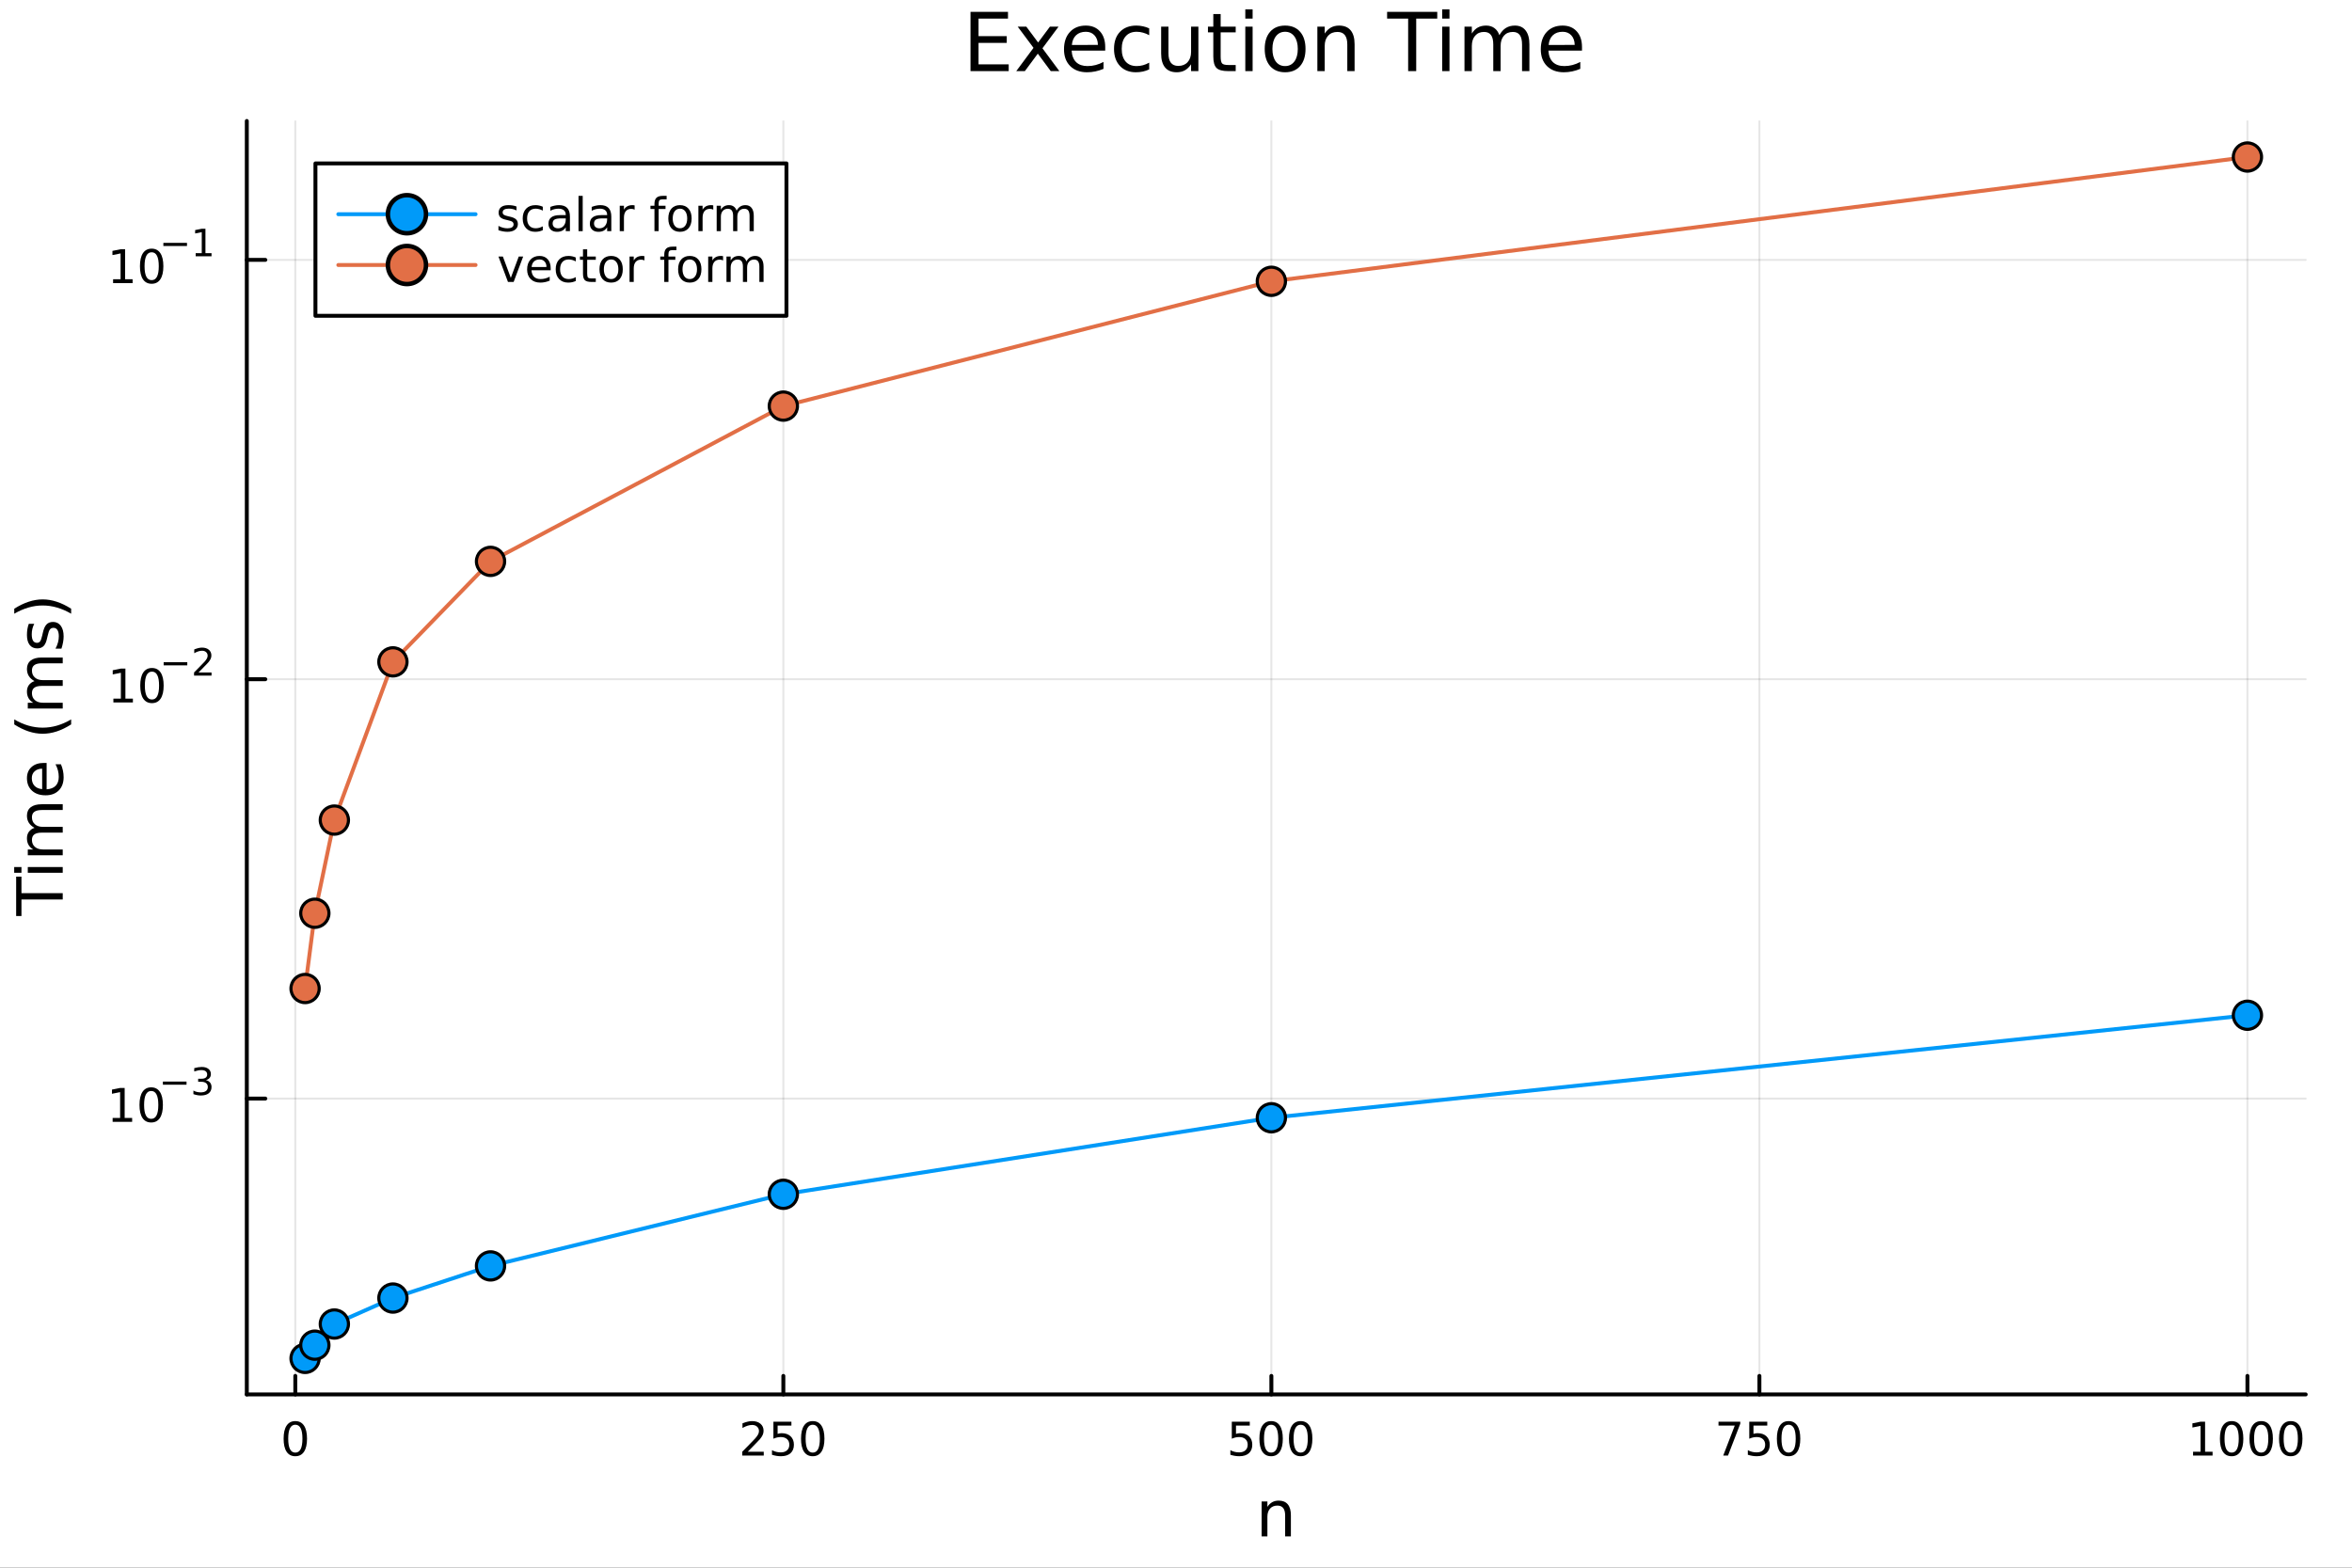 <?xml version="1.0" encoding="utf-8"?>
<svg xmlns="http://www.w3.org/2000/svg" xmlns:xlink="http://www.w3.org/1999/xlink" width="600" height="400" viewBox="0 0 2400 1600">
<rect x="0" y="0" width="2400" height="1600" fill="#333333" stroke="none"/>
<defs>
  <clipPath id="clip860">
    <rect x="0" y="0" width="2400" height="1600"/>
  </clipPath>
</defs>
<path clip-path="url(#clip860)" d="M0 1600 L2400 1600 L2400 0 L0 0  Z" fill="#ffffff" fill-rule="evenodd" fill-opacity="1"/>
<defs>
  <clipPath id="clip861">
    <rect x="480" y="0" width="1681" height="1600"/>
  </clipPath>
</defs>
<path clip-path="url(#clip860)" d="M251.842 1423.18 L2352.76 1423.18 L2352.76 123.472 L251.842 123.472  Z" fill="#ffffff" fill-rule="evenodd" fill-opacity="1"/>
<defs>
  <clipPath id="clip862">
    <rect x="251" y="123" width="2102" height="1301"/>
  </clipPath>
</defs>
<polyline clip-path="url(#clip862)" style="stroke:#000000; stroke-linecap:round; stroke-linejoin:round; stroke-width:2; stroke-opacity:0.1; fill:none" points="301.342,1423.18 301.342,123.472 "/>
<polyline clip-path="url(#clip862)" style="stroke:#000000; stroke-linecap:round; stroke-linejoin:round; stroke-width:2; stroke-opacity:0.1; fill:none" points="799.331,1423.18 799.331,123.472 "/>
<polyline clip-path="url(#clip862)" style="stroke:#000000; stroke-linecap:round; stroke-linejoin:round; stroke-width:2; stroke-opacity:0.1; fill:none" points="1297.32,1423.18 1297.32,123.472 "/>
<polyline clip-path="url(#clip862)" style="stroke:#000000; stroke-linecap:round; stroke-linejoin:round; stroke-width:2; stroke-opacity:0.1; fill:none" points="1795.31,1423.18 1795.31,123.472 "/>
<polyline clip-path="url(#clip862)" style="stroke:#000000; stroke-linecap:round; stroke-linejoin:round; stroke-width:2; stroke-opacity:0.1; fill:none" points="2293.3,1423.18 2293.3,123.472 "/>
<polyline clip-path="url(#clip860)" style="stroke:#000000; stroke-linecap:round; stroke-linejoin:round; stroke-width:4; stroke-opacity:1; fill:none" points="251.842,1423.18 2352.76,1423.18 "/>
<polyline clip-path="url(#clip860)" style="stroke:#000000; stroke-linecap:round; stroke-linejoin:round; stroke-width:4; stroke-opacity:1; fill:none" points="301.342,1423.18 301.342,1404.28 "/>
<polyline clip-path="url(#clip860)" style="stroke:#000000; stroke-linecap:round; stroke-linejoin:round; stroke-width:4; stroke-opacity:1; fill:none" points="799.331,1423.18 799.331,1404.28 "/>
<polyline clip-path="url(#clip860)" style="stroke:#000000; stroke-linecap:round; stroke-linejoin:round; stroke-width:4; stroke-opacity:1; fill:none" points="1297.32,1423.18 1297.32,1404.28 "/>
<polyline clip-path="url(#clip860)" style="stroke:#000000; stroke-linecap:round; stroke-linejoin:round; stroke-width:4; stroke-opacity:1; fill:none" points="1795.31,1423.18 1795.31,1404.28 "/>
<polyline clip-path="url(#clip860)" style="stroke:#000000; stroke-linecap:round; stroke-linejoin:round; stroke-width:4; stroke-opacity:1; fill:none" points="2293.3,1423.18 2293.3,1404.28 "/>
<path clip-path="url(#clip860)" d="M301.342 1454.1 Q297.731 1454.1 295.903 1457.66 Q294.097 1461.2 294.097 1468.33 Q294.097 1475.44 295.903 1479.01 Q297.731 1482.55 301.342 1482.55 Q304.977 1482.55 306.782 1479.01 Q308.611 1475.44 308.611 1468.33 Q308.611 1461.2 306.782 1457.66 Q304.977 1454.1 301.342 1454.1 M301.342 1450.39 Q307.153 1450.39 310.208 1455 Q313.287 1459.58 313.287 1468.33 Q313.287 1477.06 310.208 1481.67 Q307.153 1486.25 301.342 1486.25 Q295.532 1486.25 292.454 1481.67 Q289.398 1477.06 289.398 1468.33 Q289.398 1459.58 292.454 1455 Q295.532 1450.39 301.342 1450.39 Z" fill="#000000" fill-rule="nonzero" fill-opacity="1" /><path clip-path="url(#clip860)" d="M763.023 1481.64 L779.343 1481.64 L779.343 1485.58 L757.398 1485.58 L757.398 1481.64 Q760.06 1478.89 764.644 1474.26 Q769.25 1469.61 770.431 1468.27 Q772.676 1465.74 773.556 1464.01 Q774.458 1462.25 774.458 1460.56 Q774.458 1457.8 772.514 1456.07 Q770.593 1454.33 767.491 1454.33 Q765.292 1454.33 762.838 1455.09 Q760.407 1455.86 757.63 1457.41 L757.63 1452.69 Q760.454 1451.55 762.907 1450.97 Q765.361 1450.39 767.398 1450.39 Q772.768 1450.39 775.963 1453.08 Q779.157 1455.77 779.157 1460.26 Q779.157 1462.39 778.347 1464.31 Q777.56 1466.2 775.454 1468.8 Q774.875 1469.47 771.773 1472.69 Q768.671 1475.88 763.023 1481.64 Z" fill="#000000" fill-rule="nonzero" fill-opacity="1" /><path clip-path="url(#clip860)" d="M789.204 1451.02 L807.56 1451.02 L807.56 1454.96 L793.486 1454.96 L793.486 1463.43 Q794.504 1463.08 795.523 1462.92 Q796.541 1462.73 797.56 1462.73 Q803.347 1462.73 806.727 1465.9 Q810.106 1469.08 810.106 1474.49 Q810.106 1480.07 806.634 1483.17 Q803.162 1486.25 796.842 1486.25 Q794.667 1486.25 792.398 1485.88 Q790.153 1485.51 787.745 1484.77 L787.745 1480.07 Q789.829 1481.2 792.051 1481.76 Q794.273 1482.32 796.75 1482.32 Q800.754 1482.32 803.092 1480.21 Q805.43 1478.1 805.43 1474.49 Q805.43 1470.88 803.092 1468.77 Q800.754 1466.67 796.75 1466.67 Q794.875 1466.67 793 1467.08 Q791.148 1467.5 789.204 1468.38 L789.204 1451.02 Z" fill="#000000" fill-rule="nonzero" fill-opacity="1" /><path clip-path="url(#clip860)" d="M829.319 1454.1 Q825.708 1454.1 823.879 1457.66 Q822.074 1461.2 822.074 1468.33 Q822.074 1475.44 823.879 1479.01 Q825.708 1482.55 829.319 1482.55 Q832.953 1482.55 834.759 1479.01 Q836.588 1475.44 836.588 1468.33 Q836.588 1461.2 834.759 1457.66 Q832.953 1454.1 829.319 1454.1 M829.319 1450.39 Q835.129 1450.39 838.185 1455 Q841.263 1459.58 841.263 1468.33 Q841.263 1477.06 838.185 1481.67 Q835.129 1486.25 829.319 1486.25 Q823.509 1486.25 820.43 1481.67 Q817.375 1477.06 817.375 1468.33 Q817.375 1459.58 820.43 1455 Q823.509 1450.39 829.319 1450.39 Z" fill="#000000" fill-rule="nonzero" fill-opacity="1" /><path clip-path="url(#clip860)" d="M1256.94 1451.02 L1275.29 1451.02 L1275.29 1454.96 L1261.22 1454.96 L1261.22 1463.43 Q1262.24 1463.08 1263.26 1462.92 Q1264.28 1462.73 1265.29 1462.73 Q1271.08 1462.73 1274.46 1465.9 Q1277.84 1469.08 1277.84 1474.49 Q1277.84 1480.07 1274.37 1483.17 Q1270.9 1486.25 1264.58 1486.25 Q1262.4 1486.25 1260.13 1485.88 Q1257.89 1485.51 1255.48 1484.77 L1255.48 1480.07 Q1257.56 1481.2 1259.78 1481.76 Q1262.01 1482.32 1264.48 1482.32 Q1268.49 1482.32 1270.83 1480.21 Q1273.16 1478.1 1273.16 1474.49 Q1273.16 1470.88 1270.83 1468.77 Q1268.49 1466.67 1264.48 1466.67 Q1262.61 1466.67 1260.73 1467.08 Q1258.88 1467.5 1256.94 1468.38 L1256.94 1451.02 Z" fill="#000000" fill-rule="nonzero" fill-opacity="1" /><path clip-path="url(#clip860)" d="M1297.05 1454.1 Q1293.44 1454.1 1291.61 1457.66 Q1289.81 1461.2 1289.81 1468.33 Q1289.81 1475.44 1291.61 1479.01 Q1293.44 1482.55 1297.05 1482.55 Q1300.69 1482.55 1302.49 1479.01 Q1304.32 1475.44 1304.32 1468.33 Q1304.32 1461.2 1302.49 1457.66 Q1300.69 1454.1 1297.05 1454.1 M1297.05 1450.39 Q1302.86 1450.39 1305.92 1455 Q1309 1459.58 1309 1468.33 Q1309 1477.06 1305.92 1481.67 Q1302.86 1486.25 1297.05 1486.25 Q1291.24 1486.25 1288.16 1481.67 Q1285.11 1477.06 1285.11 1468.33 Q1285.11 1459.58 1288.16 1455 Q1291.24 1450.39 1297.05 1450.39 Z" fill="#000000" fill-rule="nonzero" fill-opacity="1" /><path clip-path="url(#clip860)" d="M1327.21 1454.1 Q1323.6 1454.1 1321.78 1457.66 Q1319.97 1461.2 1319.97 1468.33 Q1319.97 1475.44 1321.78 1479.01 Q1323.6 1482.55 1327.21 1482.55 Q1330.85 1482.55 1332.65 1479.01 Q1334.48 1475.44 1334.48 1468.33 Q1334.48 1461.2 1332.65 1457.66 Q1330.85 1454.1 1327.21 1454.1 M1327.21 1450.39 Q1333.03 1450.39 1336.08 1455 Q1339.16 1459.58 1339.16 1468.33 Q1339.16 1477.06 1336.08 1481.67 Q1333.03 1486.25 1327.21 1486.25 Q1321.4 1486.25 1318.33 1481.67 Q1315.27 1477.06 1315.27 1468.33 Q1315.27 1459.58 1318.33 1455 Q1321.4 1450.39 1327.21 1450.39 Z" fill="#000000" fill-rule="nonzero" fill-opacity="1" /><path clip-path="url(#clip860)" d="M1753.58 1451.02 L1775.81 1451.02 L1775.81 1453.01 L1763.26 1485.58 L1758.37 1485.58 L1770.18 1454.96 L1753.58 1454.96 L1753.58 1451.02 Z" fill="#000000" fill-rule="nonzero" fill-opacity="1" /><path clip-path="url(#clip860)" d="M1784.97 1451.02 L1803.33 1451.02 L1803.33 1454.96 L1789.25 1454.96 L1789.25 1463.43 Q1790.27 1463.08 1791.29 1462.92 Q1792.31 1462.73 1793.33 1462.73 Q1799.12 1462.73 1802.5 1465.9 Q1805.87 1469.08 1805.87 1474.49 Q1805.87 1480.07 1802.4 1483.17 Q1798.93 1486.25 1792.61 1486.25 Q1790.44 1486.25 1788.17 1485.88 Q1785.92 1485.51 1783.51 1484.77 L1783.51 1480.07 Q1785.6 1481.2 1787.82 1481.76 Q1790.04 1482.32 1792.52 1482.32 Q1796.52 1482.32 1798.86 1480.21 Q1801.2 1478.1 1801.2 1474.49 Q1801.2 1470.88 1798.86 1468.77 Q1796.52 1466.67 1792.52 1466.67 Q1790.64 1466.67 1788.77 1467.08 Q1786.92 1467.5 1784.97 1468.38 L1784.97 1451.02 Z" fill="#000000" fill-rule="nonzero" fill-opacity="1" /><path clip-path="url(#clip860)" d="M1825.09 1454.1 Q1821.48 1454.1 1819.65 1457.66 Q1817.84 1461.2 1817.84 1468.33 Q1817.84 1475.44 1819.65 1479.01 Q1821.48 1482.55 1825.09 1482.55 Q1828.72 1482.55 1830.53 1479.01 Q1832.36 1475.44 1832.36 1468.33 Q1832.36 1461.2 1830.53 1457.66 Q1828.72 1454.1 1825.09 1454.1 M1825.09 1450.39 Q1830.9 1450.39 1833.95 1455 Q1837.03 1459.58 1837.03 1468.33 Q1837.03 1477.06 1833.95 1481.67 Q1830.9 1486.25 1825.09 1486.25 Q1819.28 1486.25 1816.2 1481.67 Q1813.14 1477.06 1813.14 1468.33 Q1813.14 1459.58 1816.2 1455 Q1819.28 1450.39 1825.09 1450.39 Z" fill="#000000" fill-rule="nonzero" fill-opacity="1" /><path clip-path="url(#clip860)" d="M2237.82 1481.64 L2245.46 1481.64 L2245.46 1455.28 L2237.15 1456.95 L2237.15 1452.69 L2245.41 1451.02 L2250.09 1451.02 L2250.09 1481.64 L2257.73 1481.64 L2257.73 1485.58 L2237.82 1485.58 L2237.82 1481.64 Z" fill="#000000" fill-rule="nonzero" fill-opacity="1" /><path clip-path="url(#clip860)" d="M2277.17 1454.1 Q2273.56 1454.1 2271.73 1457.66 Q2269.93 1461.2 2269.93 1468.33 Q2269.93 1475.44 2271.73 1479.01 Q2273.56 1482.55 2277.17 1482.55 Q2280.81 1482.55 2282.61 1479.01 Q2284.44 1475.44 2284.44 1468.33 Q2284.44 1461.2 2282.61 1457.66 Q2280.81 1454.1 2277.17 1454.1 M2277.17 1450.39 Q2282.98 1450.39 2286.04 1455 Q2289.12 1459.58 2289.12 1468.33 Q2289.12 1477.06 2286.04 1481.67 Q2282.98 1486.25 2277.17 1486.25 Q2271.36 1486.25 2268.28 1481.67 Q2265.23 1477.06 2265.23 1468.33 Q2265.23 1459.58 2268.28 1455 Q2271.36 1450.39 2277.17 1450.39 Z" fill="#000000" fill-rule="nonzero" fill-opacity="1" /><path clip-path="url(#clip860)" d="M2307.34 1454.1 Q2303.72 1454.1 2301.9 1457.66 Q2300.09 1461.2 2300.09 1468.33 Q2300.09 1475.44 2301.9 1479.01 Q2303.72 1482.55 2307.34 1482.55 Q2310.97 1482.55 2312.78 1479.01 Q2314.6 1475.44 2314.6 1468.33 Q2314.6 1461.2 2312.78 1457.66 Q2310.97 1454.1 2307.34 1454.1 M2307.34 1450.39 Q2313.15 1450.39 2316.2 1455 Q2319.28 1459.58 2319.28 1468.33 Q2319.28 1477.06 2316.2 1481.67 Q2313.15 1486.25 2307.34 1486.25 Q2301.53 1486.25 2298.45 1481.67 Q2295.39 1477.06 2295.39 1468.33 Q2295.39 1459.58 2298.45 1455 Q2301.53 1450.39 2307.34 1450.39 Z" fill="#000000" fill-rule="nonzero" fill-opacity="1" /><path clip-path="url(#clip860)" d="M2337.5 1454.1 Q2333.89 1454.1 2332.06 1457.66 Q2330.25 1461.2 2330.25 1468.33 Q2330.25 1475.44 2332.06 1479.01 Q2333.89 1482.55 2337.5 1482.55 Q2341.13 1482.55 2342.94 1479.01 Q2344.77 1475.44 2344.77 1468.33 Q2344.77 1461.2 2342.94 1457.66 Q2341.13 1454.1 2337.5 1454.1 M2337.5 1450.39 Q2343.31 1450.39 2346.36 1455 Q2349.44 1459.58 2349.44 1468.33 Q2349.44 1477.06 2346.36 1481.67 Q2343.31 1486.25 2337.5 1486.25 Q2331.69 1486.25 2328.61 1481.67 Q2325.55 1477.06 2325.55 1468.33 Q2325.55 1459.58 2328.61 1455 Q2331.69 1450.39 2337.5 1450.39 Z" fill="#000000" fill-rule="nonzero" fill-opacity="1" /><path clip-path="url(#clip860)" d="M1317.23 1546.53 L1317.23 1568.04 L1311.37 1568.04 L1311.37 1546.72 Q1311.37 1541.66 1309.4 1539.14 Q1307.42 1536.63 1303.48 1536.63 Q1298.73 1536.63 1296 1539.65 Q1293.26 1542.68 1293.26 1547.9 L1293.26 1568.04 L1287.37 1568.04 L1287.37 1532.4 L1293.26 1532.4 L1293.26 1537.93 Q1295.36 1534.72 1298.19 1533.13 Q1301.06 1531.54 1304.78 1531.54 Q1310.92 1531.54 1314.08 1535.36 Q1317.23 1539.14 1317.23 1546.53 Z" fill="#000000" fill-rule="nonzero" fill-opacity="1" /><polyline clip-path="url(#clip862)" style="stroke:#000000; stroke-linecap:round; stroke-linejoin:round; stroke-width:2; stroke-opacity:0.1; fill:none" points="251.842,1121.22 2352.76,1121.22 "/>
<polyline clip-path="url(#clip862)" style="stroke:#000000; stroke-linecap:round; stroke-linejoin:round; stroke-width:2; stroke-opacity:0.1; fill:none" points="251.842,693.223 2352.76,693.223 "/>
<polyline clip-path="url(#clip862)" style="stroke:#000000; stroke-linecap:round; stroke-linejoin:round; stroke-width:2; stroke-opacity:0.1; fill:none" points="251.842,265.229 2352.76,265.229 "/>
<polyline clip-path="url(#clip860)" style="stroke:#000000; stroke-linecap:round; stroke-linejoin:round; stroke-width:4; stroke-opacity:1; fill:none" points="251.842,1423.18 251.842,123.472 "/>
<polyline clip-path="url(#clip860)" style="stroke:#000000; stroke-linecap:round; stroke-linejoin:round; stroke-width:4; stroke-opacity:1; fill:none" points="251.842,1121.22 270.74,1121.22 "/>
<polyline clip-path="url(#clip860)" style="stroke:#000000; stroke-linecap:round; stroke-linejoin:round; stroke-width:4; stroke-opacity:1; fill:none" points="251.842,693.223 270.74,693.223 "/>
<polyline clip-path="url(#clip860)" style="stroke:#000000; stroke-linecap:round; stroke-linejoin:round; stroke-width:4; stroke-opacity:1; fill:none" points="251.842,265.229 270.74,265.229 "/>
<path clip-path="url(#clip860)" d="M114.931 1141.01 L122.57 1141.01 L122.57 1114.64 L114.26 1116.31 L114.26 1112.05 L122.524 1110.39 L127.2 1110.39 L127.2 1141.01 L134.839 1141.01 L134.839 1144.95 L114.931 1144.95 L114.931 1141.01 Z" fill="#000000" fill-rule="nonzero" fill-opacity="1" /><path clip-path="url(#clip860)" d="M154.283 1113.46 Q150.672 1113.46 148.843 1117.03 Q147.038 1120.57 147.038 1127.7 Q147.038 1134.81 148.843 1138.37 Q150.672 1141.91 154.283 1141.91 Q157.917 1141.91 159.723 1138.37 Q161.552 1134.81 161.552 1127.7 Q161.552 1120.57 159.723 1117.03 Q157.917 1113.46 154.283 1113.46 M154.283 1109.76 Q160.093 1109.76 163.149 1114.37 Q166.227 1118.95 166.227 1127.7 Q166.227 1136.43 163.149 1141.03 Q160.093 1145.62 154.283 1145.62 Q148.473 1145.62 145.394 1141.03 Q142.339 1136.43 142.339 1127.7 Q142.339 1118.95 145.394 1114.37 Q148.473 1109.76 154.283 1109.76 Z" fill="#000000" fill-rule="nonzero" fill-opacity="1" /><path clip-path="url(#clip860)" d="M166.227 1103.86 L190.339 1103.86 L190.339 1107.06 L166.227 1107.06 L166.227 1103.86 Z" fill="#000000" fill-rule="nonzero" fill-opacity="1" /><path clip-path="url(#clip860)" d="M210.05 1102.4 Q212.777 1102.98 214.3 1104.82 Q215.842 1106.66 215.842 1109.37 Q215.842 1113.53 212.984 1115.81 Q210.125 1118.08 204.859 1118.08 Q203.091 1118.08 201.21 1117.72 Q199.348 1117.38 197.354 1116.69 L197.354 1113.02 Q198.934 1113.94 200.815 1114.41 Q202.696 1114.88 204.746 1114.88 Q208.319 1114.88 210.181 1113.47 Q212.062 1112.06 212.062 1109.37 Q212.062 1106.89 210.313 1105.5 Q208.583 1104.09 205.479 1104.09 L202.207 1104.09 L202.207 1100.97 L205.63 1100.97 Q208.432 1100.97 209.918 1099.86 Q211.404 1098.73 211.404 1096.62 Q211.404 1094.46 209.861 1093.31 Q208.338 1092.14 205.479 1092.14 Q203.918 1092.14 202.132 1092.48 Q200.345 1092.82 198.201 1093.54 L198.201 1090.15 Q200.364 1089.55 202.244 1089.25 Q204.144 1088.95 205.818 1088.95 Q210.144 1088.95 212.664 1090.92 Q215.184 1092.88 215.184 1096.23 Q215.184 1098.56 213.849 1100.18 Q212.513 1101.77 210.05 1102.4 Z" fill="#000000" fill-rule="nonzero" fill-opacity="1" /><path clip-path="url(#clip860)" d="M115.703 713.016 L123.341 713.016 L123.341 686.65 L115.031 688.317 L115.031 684.058 L123.295 682.391 L127.971 682.391 L127.971 713.016 L135.61 713.016 L135.61 716.951 L115.703 716.951 L115.703 713.016 Z" fill="#000000" fill-rule="nonzero" fill-opacity="1" /><path clip-path="url(#clip860)" d="M155.054 685.47 Q151.443 685.47 149.614 689.035 Q147.809 692.576 147.809 699.706 Q147.809 706.812 149.614 710.377 Q151.443 713.919 155.054 713.919 Q158.688 713.919 160.494 710.377 Q162.323 706.812 162.323 699.706 Q162.323 692.576 160.494 689.035 Q158.688 685.47 155.054 685.47 M155.054 681.766 Q160.864 681.766 163.92 686.373 Q166.999 690.956 166.999 699.706 Q166.999 708.433 163.92 713.039 Q160.864 717.622 155.054 717.622 Q149.244 717.622 146.165 713.039 Q143.11 708.433 143.11 699.706 Q143.11 690.956 146.165 686.373 Q149.244 681.766 155.054 681.766 Z" fill="#000000" fill-rule="nonzero" fill-opacity="1" /><path clip-path="url(#clip860)" d="M166.999 675.867 L191.11 675.867 L191.11 679.065 L166.999 679.065 L166.999 675.867 Z" fill="#000000" fill-rule="nonzero" fill-opacity="1" /><path clip-path="url(#clip860)" d="M202.583 686.343 L215.842 686.343 L215.842 689.541 L198.013 689.541 L198.013 686.343 Q200.175 684.105 203.899 680.344 Q207.642 676.563 208.601 675.472 Q210.426 673.422 211.14 672.012 Q211.874 670.582 211.874 669.209 Q211.874 666.971 210.294 665.561 Q208.733 664.15 206.213 664.15 Q204.426 664.15 202.432 664.771 Q200.458 665.391 198.201 666.652 L198.201 662.815 Q200.495 661.893 202.489 661.423 Q204.482 660.953 206.138 660.953 Q210.501 660.953 213.096 663.135 Q215.692 665.316 215.692 668.965 Q215.692 670.695 215.034 672.256 Q214.394 673.799 212.683 675.905 Q212.212 676.45 209.692 679.065 Q207.172 681.66 202.583 686.343 Z" fill="#000000" fill-rule="nonzero" fill-opacity="1" /><path clip-path="url(#clip860)" d="M115.402 285.021 L123.04 285.021 L123.04 258.656 L114.73 260.322 L114.73 256.063 L122.994 254.396 L127.67 254.396 L127.67 285.021 L135.309 285.021 L135.309 288.956 L115.402 288.956 L115.402 285.021 Z" fill="#000000" fill-rule="nonzero" fill-opacity="1" /><path clip-path="url(#clip860)" d="M154.753 257.475 Q151.142 257.475 149.313 261.04 Q147.508 264.582 147.508 271.711 Q147.508 278.818 149.313 282.382 Q151.142 285.924 154.753 285.924 Q158.388 285.924 160.193 282.382 Q162.022 278.818 162.022 271.711 Q162.022 264.582 160.193 261.04 Q158.388 257.475 154.753 257.475 M154.753 253.771 Q160.563 253.771 163.619 258.378 Q166.698 262.961 166.698 271.711 Q166.698 280.438 163.619 285.044 Q160.563 289.628 154.753 289.628 Q148.943 289.628 145.864 285.044 Q142.809 280.438 142.809 271.711 Q142.809 262.961 145.864 258.378 Q148.943 253.771 154.753 253.771 Z" fill="#000000" fill-rule="nonzero" fill-opacity="1" /><path clip-path="url(#clip860)" d="M166.698 247.873 L190.809 247.873 L190.809 251.07 L166.698 251.07 L166.698 247.873 Z" fill="#000000" fill-rule="nonzero" fill-opacity="1" /><path clip-path="url(#clip860)" d="M199.668 258.349 L205.874 258.349 L205.874 236.927 L199.122 238.281 L199.122 234.82 L205.837 233.466 L209.636 233.466 L209.636 258.349 L215.842 258.349 L215.842 261.546 L199.668 261.546 L199.668 258.349 Z" fill="#000000" fill-rule="nonzero" fill-opacity="1" /><path clip-path="url(#clip860)" d="M16.484 934.904 L16.484 894.704 L21.895 894.704 L21.895 911.573 L64.004 911.573 L64.004 918.034 L21.895 918.034 L21.895 934.904 L16.484 934.904 Z" fill="#000000" fill-rule="nonzero" fill-opacity="1" /><path clip-path="url(#clip860)" d="M28.356 890.757 L28.356 884.901 L64.004 884.901 L64.004 890.757 L28.356 890.757 M14.479 890.757 L14.479 884.901 L21.895 884.901 L21.895 890.757 L14.479 890.757 Z" fill="#000000" fill-rule="nonzero" fill-opacity="1" /><path clip-path="url(#clip860)" d="M35.199 844.892 Q31.253 842.696 29.375 839.641 Q27.497 836.585 27.497 832.447 Q27.497 826.877 31.412 823.854 Q35.295 820.83 42.488 820.83 L64.004 820.83 L64.004 826.718 L42.679 826.718 Q37.555 826.718 35.072 828.533 Q32.589 830.347 32.589 834.071 Q32.589 838.622 35.613 841.264 Q38.637 843.906 43.857 843.906 L64.004 843.906 L64.004 849.794 L42.679 849.794 Q37.523 849.794 35.072 851.608 Q32.589 853.422 32.589 857.21 Q32.589 861.698 35.645 864.34 Q38.669 866.981 43.857 866.981 L64.004 866.981 L64.004 872.87 L28.356 872.87 L28.356 866.981 L33.894 866.981 Q30.616 864.976 29.056 862.175 Q27.497 859.374 27.497 855.523 Q27.497 851.64 29.47 848.935 Q31.444 846.197 35.199 844.892 Z" fill="#000000" fill-rule="nonzero" fill-opacity="1" /><path clip-path="url(#clip860)" d="M44.716 778.657 L47.581 778.657 L47.581 805.584 Q53.628 805.202 56.811 801.956 Q59.962 798.677 59.962 792.853 Q59.962 789.479 59.134 786.328 Q58.307 783.145 56.652 780.026 L62.19 780.026 Q63.527 783.177 64.227 786.487 Q64.927 789.797 64.927 793.203 Q64.927 801.733 59.962 806.73 Q54.997 811.695 46.53 811.695 Q37.777 811.695 32.653 806.985 Q27.497 802.242 27.497 794.221 Q27.497 787.028 32.144 782.859 Q36.759 778.657 44.716 778.657 M42.997 784.514 Q38.191 784.577 35.327 787.219 Q32.462 789.829 32.462 794.158 Q32.462 799.059 35.231 802.019 Q38 804.948 43.029 805.393 L42.997 784.514 Z" fill="#000000" fill-rule="nonzero" fill-opacity="1" /><path clip-path="url(#clip860)" d="M14.543 734.256 Q21.863 738.521 29.025 740.59 Q36.186 742.659 43.538 742.659 Q50.891 742.659 58.116 740.59 Q65.309 738.49 72.598 734.256 L72.598 739.349 Q65.118 744.123 57.893 746.51 Q50.668 748.866 43.538 748.866 Q36.441 748.866 29.247 746.51 Q22.054 744.155 14.543 739.349 L14.543 734.256 Z" fill="#000000" fill-rule="nonzero" fill-opacity="1" /><path clip-path="url(#clip860)" d="M35.199 695.139 Q31.253 692.943 29.375 689.887 Q27.497 686.832 27.497 682.694 Q27.497 677.124 31.412 674.101 Q35.295 671.077 42.488 671.077 L64.004 671.077 L64.004 676.965 L42.679 676.965 Q37.555 676.965 35.072 678.779 Q32.589 680.594 32.589 684.317 Q32.589 688.869 35.613 691.511 Q38.637 694.153 43.857 694.153 L64.004 694.153 L64.004 700.041 L42.679 700.041 Q37.523 700.041 35.072 701.855 Q32.589 703.669 32.589 707.457 Q32.589 711.945 35.645 714.586 Q38.669 717.228 43.857 717.228 L64.004 717.228 L64.004 723.116 L28.356 723.116 L28.356 717.228 L33.894 717.228 Q30.616 715.223 29.056 712.422 Q27.497 709.621 27.497 705.77 Q27.497 701.887 29.47 699.181 Q31.444 696.444 35.199 695.139 Z" fill="#000000" fill-rule="nonzero" fill-opacity="1" /><path clip-path="url(#clip860)" d="M29.407 636.67 L34.945 636.67 Q33.672 639.153 33.035 641.826 Q32.398 644.5 32.398 647.365 Q32.398 651.725 33.735 653.921 Q35.072 656.086 37.746 656.086 Q39.783 656.086 40.96 654.526 Q42.106 652.966 43.157 648.256 L43.602 646.251 Q44.939 640.012 47.39 637.402 Q49.809 634.76 54.169 634.76 Q59.134 634.76 62.031 638.707 Q64.927 642.622 64.927 649.497 Q64.927 652.362 64.354 655.481 Q63.813 658.568 62.699 662.006 L56.652 662.006 Q58.339 658.759 59.198 655.608 Q60.026 652.457 60.026 649.37 Q60.026 645.232 58.625 643.004 Q57.193 640.776 54.615 640.776 Q52.228 640.776 50.955 642.399 Q49.681 643.991 48.504 649.433 L48.026 651.47 Q46.88 656.913 44.525 659.332 Q42.138 661.751 38 661.751 Q32.971 661.751 30.234 658.186 Q27.497 654.621 27.497 648.065 Q27.497 644.818 27.974 641.954 Q28.452 639.089 29.407 636.67 Z" fill="#000000" fill-rule="nonzero" fill-opacity="1" /><path clip-path="url(#clip860)" d="M14.543 626.358 L14.543 621.265 Q22.054 616.491 29.247 614.136 Q36.441 611.748 43.538 611.748 Q50.668 611.748 57.893 614.136 Q65.118 616.491 72.598 621.265 L72.598 626.358 Q65.309 622.125 58.116 620.056 Q50.891 617.955 43.538 617.955 Q36.186 617.955 29.025 620.056 Q21.863 622.125 14.543 626.358 Z" fill="#000000" fill-rule="nonzero" fill-opacity="1" /><path clip-path="url(#clip860)" d="M990.319 12.096 L1028.56 12.096 L1028.56 18.983 L998.502 18.983 L998.502 36.888 L1027.3 36.888 L1027.3 43.774 L998.502 43.774 L998.502 65.689 L1029.29 65.689 L1029.29 72.576 L990.319 72.576 L990.319 12.096 Z" fill="#000000" fill-rule="nonzero" fill-opacity="1" /><path clip-path="url(#clip860)" d="M1080.13 27.206 L1063.72 49.283 L1080.98 72.576 L1072.19 72.576 L1058.98 54.752 L1045.78 72.576 L1036.99 72.576 L1054.61 48.838 L1038.48 27.206 L1047.27 27.206 L1059.31 43.369 L1071.34 27.206 L1080.13 27.206 Z" fill="#000000" fill-rule="nonzero" fill-opacity="1" /><path clip-path="url(#clip860)" d="M1127.77 48.028 L1127.77 51.673 L1093.5 51.673 Q1093.98 59.37 1098.11 63.421 Q1102.29 67.431 1109.7 67.431 Q1113.99 67.431 1118 66.378 Q1122.05 65.325 1126.02 63.218 L1126.02 70.267 Q1122.01 71.968 1117.8 72.86 Q1113.59 73.751 1109.25 73.751 Q1098.4 73.751 1092.04 67.431 Q1085.72 61.112 1085.72 50.337 Q1085.72 39.197 1091.71 32.675 Q1097.75 26.112 1107.96 26.112 Q1117.11 26.112 1122.42 32.026 Q1127.77 37.9 1127.77 48.028 M1120.31 45.84 Q1120.23 39.723 1116.87 36.077 Q1113.55 32.431 1108.04 32.431 Q1101.8 32.431 1098.03 35.956 Q1094.31 39.48 1093.74 45.88 L1120.31 45.84 Z" fill="#000000" fill-rule="nonzero" fill-opacity="1" /><path clip-path="url(#clip860)" d="M1172.65 28.948 L1172.65 35.915 Q1169.49 34.173 1166.29 33.323 Q1163.13 32.431 1159.89 32.431 Q1152.64 32.431 1148.63 37.05 Q1144.62 41.627 1144.62 49.931 Q1144.62 58.236 1148.63 62.854 Q1152.64 67.431 1159.89 67.431 Q1163.13 67.431 1166.29 66.581 Q1169.49 65.689 1172.65 63.948 L1172.65 70.834 Q1169.53 72.292 1166.17 73.022 Q1162.85 73.751 1159.08 73.751 Q1148.83 73.751 1142.79 67.31 Q1136.76 60.869 1136.76 49.931 Q1136.76 38.832 1142.84 32.472 Q1148.95 26.112 1159.57 26.112 Q1163.01 26.112 1166.29 26.841 Q1169.57 27.53 1172.65 28.948 Z" fill="#000000" fill-rule="nonzero" fill-opacity="1" /><path clip-path="url(#clip860)" d="M1184.84 54.671 L1184.84 27.206 L1192.3 27.206 L1192.3 54.387 Q1192.3 60.828 1194.81 64.069 Q1197.32 67.269 1202.34 67.269 Q1208.38 67.269 1211.86 63.421 Q1215.39 59.573 1215.39 52.929 L1215.39 27.206 L1222.84 27.206 L1222.84 72.576 L1215.39 72.576 L1215.39 65.608 Q1212.67 69.74 1209.07 71.766 Q1205.5 73.751 1200.76 73.751 Q1192.94 73.751 1188.89 68.89 Q1184.84 64.029 1184.84 54.671 M1203.6 26.112 L1203.6 26.112 Z" fill="#000000" fill-rule="nonzero" fill-opacity="1" /><path clip-path="url(#clip860)" d="M1245.57 14.324 L1245.57 27.206 L1260.92 27.206 L1260.92 32.999 L1245.57 32.999 L1245.57 57.628 Q1245.57 63.178 1247.07 64.758 Q1248.6 66.338 1253.26 66.338 L1260.92 66.338 L1260.92 72.576 L1253.26 72.576 Q1244.63 72.576 1241.35 69.376 Q1238.07 66.135 1238.07 57.628 L1238.07 32.999 L1232.6 32.999 L1232.6 27.206 L1238.07 27.206 L1238.07 14.324 L1245.57 14.324 Z" fill="#000000" fill-rule="nonzero" fill-opacity="1" /><path clip-path="url(#clip860)" d="M1270.72 27.206 L1278.18 27.206 L1278.18 72.576 L1270.72 72.576 L1270.72 27.206 M1270.72 9.544 L1278.18 9.544 L1278.18 18.983 L1270.72 18.983 L1270.72 9.544 Z" fill="#000000" fill-rule="nonzero" fill-opacity="1" /><path clip-path="url(#clip860)" d="M1311.35 32.431 Q1305.36 32.431 1301.87 37.131 Q1298.39 41.789 1298.39 49.931 Q1298.39 58.074 1301.83 62.773 Q1305.32 67.431 1311.35 67.431 Q1317.31 67.431 1320.79 62.732 Q1324.28 58.033 1324.28 49.931 Q1324.28 41.87 1320.79 37.171 Q1317.31 32.431 1311.35 32.431 M1311.35 26.112 Q1321.08 26.112 1326.62 32.431 Q1332.17 38.751 1332.17 49.931 Q1332.17 61.071 1326.62 67.431 Q1321.08 73.751 1311.35 73.751 Q1301.59 73.751 1296.04 67.431 Q1290.53 61.071 1290.53 49.931 Q1290.53 38.751 1296.04 32.431 Q1301.59 26.112 1311.35 26.112 Z" fill="#000000" fill-rule="nonzero" fill-opacity="1" /><path clip-path="url(#clip860)" d="M1382.24 45.192 L1382.24 72.576 L1374.79 72.576 L1374.79 45.435 Q1374.79 38.994 1372.28 35.794 Q1369.77 32.594 1364.74 32.594 Q1358.71 32.594 1355.22 36.442 Q1351.74 40.29 1351.74 46.934 L1351.74 72.576 L1344.25 72.576 L1344.25 27.206 L1351.74 27.206 L1351.74 34.254 Q1354.41 30.163 1358.02 28.138 Q1361.67 26.112 1366.4 26.112 Q1374.22 26.112 1378.23 30.973 Q1382.24 35.794 1382.24 45.192 Z" fill="#000000" fill-rule="nonzero" fill-opacity="1" /><path clip-path="url(#clip860)" d="M1415.42 12.096 L1466.58 12.096 L1466.58 18.983 L1445.11 18.983 L1445.11 72.576 L1436.89 72.576 L1436.89 18.983 L1415.42 18.983 L1415.42 12.096 Z" fill="#000000" fill-rule="nonzero" fill-opacity="1" /><path clip-path="url(#clip860)" d="M1471.61 27.206 L1479.06 27.206 L1479.06 72.576 L1471.61 72.576 L1471.61 27.206 M1471.61 9.544 L1479.06 9.544 L1479.06 18.983 L1471.61 18.983 L1471.61 9.544 Z" fill="#000000" fill-rule="nonzero" fill-opacity="1" /><path clip-path="url(#clip860)" d="M1529.98 35.915 Q1532.78 30.892 1536.66 28.502 Q1540.55 26.112 1545.82 26.112 Q1552.91 26.112 1556.76 31.095 Q1560.61 36.037 1560.61 45.192 L1560.61 72.576 L1553.11 72.576 L1553.11 45.435 Q1553.11 38.913 1550.8 35.753 Q1548.49 32.594 1543.75 32.594 Q1537.96 32.594 1534.6 36.442 Q1531.24 40.29 1531.24 46.934 L1531.24 72.576 L1523.74 72.576 L1523.74 45.435 Q1523.74 38.873 1521.43 35.753 Q1519.12 32.594 1514.3 32.594 Q1508.59 32.594 1505.23 36.482 Q1501.87 40.331 1501.87 46.934 L1501.87 72.576 L1494.37 72.576 L1494.37 27.206 L1501.87 27.206 L1501.87 34.254 Q1504.42 30.082 1507.98 28.097 Q1511.55 26.112 1516.45 26.112 Q1521.39 26.112 1524.84 28.624 Q1528.32 31.135 1529.98 35.915 Z" fill="#000000" fill-rule="nonzero" fill-opacity="1" /><path clip-path="url(#clip860)" d="M1614.28 48.028 L1614.28 51.673 L1580.01 51.673 Q1580.49 59.37 1584.63 63.421 Q1588.8 67.431 1596.21 67.431 Q1600.51 67.431 1604.52 66.378 Q1608.57 65.325 1612.54 63.218 L1612.54 70.267 Q1608.53 71.968 1604.31 72.86 Q1600.1 73.751 1595.77 73.751 Q1584.91 73.751 1578.55 67.431 Q1572.23 61.112 1572.23 50.337 Q1572.23 39.197 1578.23 32.675 Q1584.26 26.112 1594.47 26.112 Q1603.63 26.112 1608.93 32.026 Q1614.28 37.9 1614.28 48.028 M1606.83 45.84 Q1606.74 39.723 1603.38 36.077 Q1600.06 32.431 1594.55 32.431 Q1588.31 32.431 1584.55 35.956 Q1580.82 39.48 1580.25 45.88 L1606.83 45.84 Z" fill="#000000" fill-rule="nonzero" fill-opacity="1" /><polyline clip-path="url(#clip862)" style="stroke:#009af9; stroke-linecap:round; stroke-linejoin:round; stroke-width:4; stroke-opacity:1; fill:none" points="311.302,1386.4 321.262,1372.91 341.181,1351.31 400.94,1324.81 500.538,1292 799.331,1218.89 1297.32,1140.8 2293.3,1036.19 "/>
<circle clip-path="url(#clip862)" cx="311.302" cy="1386.4" r="14.4" fill="#009af9" fill-rule="evenodd" fill-opacity="1" stroke="#000000" stroke-opacity="1" stroke-width="3.2"/>
<circle clip-path="url(#clip862)" cx="321.262" cy="1372.91" r="14.4" fill="#009af9" fill-rule="evenodd" fill-opacity="1" stroke="#000000" stroke-opacity="1" stroke-width="3.2"/>
<circle clip-path="url(#clip862)" cx="341.181" cy="1351.31" r="14.4" fill="#009af9" fill-rule="evenodd" fill-opacity="1" stroke="#000000" stroke-opacity="1" stroke-width="3.2"/>
<circle clip-path="url(#clip862)" cx="400.94" cy="1324.81" r="14.4" fill="#009af9" fill-rule="evenodd" fill-opacity="1" stroke="#000000" stroke-opacity="1" stroke-width="3.2"/>
<circle clip-path="url(#clip862)" cx="500.538" cy="1292" r="14.4" fill="#009af9" fill-rule="evenodd" fill-opacity="1" stroke="#000000" stroke-opacity="1" stroke-width="3.2"/>
<circle clip-path="url(#clip862)" cx="799.331" cy="1218.89" r="14.4" fill="#009af9" fill-rule="evenodd" fill-opacity="1" stroke="#000000" stroke-opacity="1" stroke-width="3.2"/>
<circle clip-path="url(#clip862)" cx="1297.32" cy="1140.8" r="14.4" fill="#009af9" fill-rule="evenodd" fill-opacity="1" stroke="#000000" stroke-opacity="1" stroke-width="3.2"/>
<circle clip-path="url(#clip862)" cx="2293.3" cy="1036.19" r="14.4" fill="#009af9" fill-rule="evenodd" fill-opacity="1" stroke="#000000" stroke-opacity="1" stroke-width="3.2"/>
<polyline clip-path="url(#clip862)" style="stroke:#e26f46; stroke-linecap:round; stroke-linejoin:round; stroke-width:4; stroke-opacity:1; fill:none" points="311.302,1008.89 321.262,932.063 341.181,836.985 400.94,675.508 500.538,572.943 799.331,414.48 1297.32,287.099 2293.3,160.256 "/>
<circle clip-path="url(#clip862)" cx="311.302" cy="1008.89" r="14.4" fill="#e26f46" fill-rule="evenodd" fill-opacity="1" stroke="#000000" stroke-opacity="1" stroke-width="3.2"/>
<circle clip-path="url(#clip862)" cx="321.262" cy="932.063" r="14.4" fill="#e26f46" fill-rule="evenodd" fill-opacity="1" stroke="#000000" stroke-opacity="1" stroke-width="3.2"/>
<circle clip-path="url(#clip862)" cx="341.181" cy="836.985" r="14.4" fill="#e26f46" fill-rule="evenodd" fill-opacity="1" stroke="#000000" stroke-opacity="1" stroke-width="3.2"/>
<circle clip-path="url(#clip862)" cx="400.94" cy="675.508" r="14.4" fill="#e26f46" fill-rule="evenodd" fill-opacity="1" stroke="#000000" stroke-opacity="1" stroke-width="3.2"/>
<circle clip-path="url(#clip862)" cx="500.538" cy="572.943" r="14.4" fill="#e26f46" fill-rule="evenodd" fill-opacity="1" stroke="#000000" stroke-opacity="1" stroke-width="3.2"/>
<circle clip-path="url(#clip862)" cx="799.331" cy="414.48" r="14.4" fill="#e26f46" fill-rule="evenodd" fill-opacity="1" stroke="#000000" stroke-opacity="1" stroke-width="3.2"/>
<circle clip-path="url(#clip862)" cx="1297.32" cy="287.099" r="14.4" fill="#e26f46" fill-rule="evenodd" fill-opacity="1" stroke="#000000" stroke-opacity="1" stroke-width="3.2"/>
<circle clip-path="url(#clip862)" cx="2293.3" cy="160.256" r="14.4" fill="#e26f46" fill-rule="evenodd" fill-opacity="1" stroke="#000000" stroke-opacity="1" stroke-width="3.2"/>
<path clip-path="url(#clip860)" d="M321.873 322.316 L802.495 322.316 L802.495 166.796 L321.873 166.796  Z" fill="#ffffff" fill-rule="evenodd" fill-opacity="1"/>
<polyline clip-path="url(#clip860)" style="stroke:#000000; stroke-linecap:round; stroke-linejoin:round; stroke-width:4; stroke-opacity:1; fill:none" points="321.873,322.316 802.495,322.316 802.495,166.796 321.873,166.796 321.873,322.316 "/>
<polyline clip-path="url(#clip860)" style="stroke:#009af9; stroke-linecap:round; stroke-linejoin:round; stroke-width:4; stroke-opacity:1; fill:none" points="345.216,218.636 485.277,218.636 "/>
<circle clip-path="url(#clip860)" cx="415.247" cy="218.636" r="19.453" fill="#009af9" fill-rule="evenodd" fill-opacity="1" stroke="#000000" stroke-opacity="1" stroke-width="4.551"/>
<path clip-path="url(#clip860)" d="M527.047 210.754 L527.047 214.782 Q525.241 213.856 523.297 213.393 Q521.352 212.93 519.269 212.93 Q516.098 212.93 514.5 213.902 Q512.926 214.874 512.926 216.819 Q512.926 218.3 514.06 219.157 Q515.195 219.99 518.621 220.754 L520.079 221.078 Q524.616 222.05 526.514 223.832 Q528.435 225.592 528.435 228.763 Q528.435 232.374 525.565 234.481 Q522.718 236.587 517.718 236.587 Q515.635 236.587 513.366 236.17 Q511.121 235.777 508.621 234.967 L508.621 230.569 Q510.982 231.795 513.273 232.42 Q515.565 233.022 517.81 233.022 Q520.82 233.022 522.44 232.004 Q524.06 230.962 524.06 229.087 Q524.06 227.351 522.88 226.425 Q521.722 225.499 517.764 224.643 L516.283 224.295 Q512.324 223.462 510.565 221.749 Q508.806 220.013 508.806 217.004 Q508.806 213.346 511.398 211.356 Q513.991 209.365 518.76 209.365 Q521.121 209.365 523.204 209.712 Q525.287 210.059 527.047 210.754 Z" fill="#000000" fill-rule="nonzero" fill-opacity="1" /><path clip-path="url(#clip860)" d="M553.875 210.985 L553.875 214.967 Q552.07 213.971 550.241 213.485 Q548.435 212.976 546.583 212.976 Q542.44 212.976 540.148 215.615 Q537.857 218.231 537.857 222.976 Q537.857 227.721 540.148 230.36 Q542.44 232.976 546.583 232.976 Q548.435 232.976 550.241 232.49 Q552.07 231.981 553.875 230.985 L553.875 234.92 Q552.093 235.754 550.171 236.17 Q548.273 236.587 546.12 236.587 Q540.264 236.587 536.815 232.906 Q533.366 229.226 533.366 222.976 Q533.366 216.633 536.838 212.999 Q540.333 209.365 546.398 209.365 Q548.366 209.365 550.241 209.782 Q552.116 210.175 553.875 210.985 Z" fill="#000000" fill-rule="nonzero" fill-opacity="1" /><path clip-path="url(#clip860)" d="M573.065 222.883 Q567.903 222.883 565.912 224.064 Q563.921 225.244 563.921 228.092 Q563.921 230.36 565.403 231.703 Q566.907 233.022 569.477 233.022 Q573.018 233.022 575.148 230.522 Q577.301 227.999 577.301 223.832 L577.301 222.883 L573.065 222.883 M581.56 221.124 L581.56 235.916 L577.301 235.916 L577.301 231.981 Q575.843 234.342 573.667 235.476 Q571.491 236.587 568.343 236.587 Q564.361 236.587 562 234.365 Q559.662 232.119 559.662 228.369 Q559.662 223.994 562.579 221.772 Q565.519 219.55 571.329 219.55 L577.301 219.55 L577.301 219.133 Q577.301 216.194 575.356 214.596 Q573.435 212.976 569.94 212.976 Q567.718 212.976 565.611 213.508 Q563.505 214.041 561.56 215.106 L561.56 211.17 Q563.898 210.268 566.097 209.828 Q568.296 209.365 570.38 209.365 Q576.005 209.365 578.782 212.282 Q581.56 215.198 581.56 221.124 Z" fill="#000000" fill-rule="nonzero" fill-opacity="1" /><path clip-path="url(#clip860)" d="M590.333 199.897 L594.592 199.897 L594.592 235.916 L590.333 235.916 L590.333 199.897 Z" fill="#000000" fill-rule="nonzero" fill-opacity="1" /><path clip-path="url(#clip860)" d="M615.287 222.883 Q610.125 222.883 608.134 224.064 Q606.143 225.244 606.143 228.092 Q606.143 230.36 607.625 231.703 Q609.129 233.022 611.699 233.022 Q615.24 233.022 617.37 230.522 Q619.523 227.999 619.523 223.832 L619.523 222.883 L615.287 222.883 M623.782 221.124 L623.782 235.916 L619.523 235.916 L619.523 231.981 Q618.065 234.342 615.889 235.476 Q613.713 236.587 610.565 236.587 Q606.583 236.587 604.222 234.365 Q601.884 232.119 601.884 228.369 Q601.884 223.994 604.801 221.772 Q607.741 219.55 613.551 219.55 L619.523 219.55 L619.523 219.133 Q619.523 216.194 617.578 214.596 Q615.657 212.976 612.162 212.976 Q609.94 212.976 607.833 213.508 Q605.727 214.041 603.782 215.106 L603.782 211.17 Q606.12 210.268 608.319 209.828 Q610.518 209.365 612.602 209.365 Q618.227 209.365 621.004 212.282 Q623.782 215.198 623.782 221.124 Z" fill="#000000" fill-rule="nonzero" fill-opacity="1" /><path clip-path="url(#clip860)" d="M647.578 213.971 Q646.861 213.555 646.004 213.37 Q645.171 213.161 644.152 213.161 Q640.541 213.161 638.597 215.522 Q636.676 217.86 636.676 222.258 L636.676 235.916 L632.393 235.916 L632.393 209.99 L636.676 209.99 L636.676 214.018 Q638.018 211.657 640.171 210.522 Q642.324 209.365 645.402 209.365 Q645.842 209.365 646.375 209.434 Q646.907 209.481 647.555 209.596 L647.578 213.971 Z" fill="#000000" fill-rule="nonzero" fill-opacity="1" /><path clip-path="url(#clip860)" d="M680.24 199.897 L680.24 203.439 L676.166 203.439 Q673.874 203.439 672.972 204.365 Q672.092 205.291 672.092 207.698 L672.092 209.99 L679.106 209.99 L679.106 213.3 L672.092 213.3 L672.092 235.916 L667.81 235.916 L667.81 213.3 L663.736 213.3 L663.736 209.99 L667.81 209.99 L667.81 208.184 Q667.81 203.856 669.824 201.888 Q671.837 199.897 676.212 199.897 L680.24 199.897 Z" fill="#000000" fill-rule="nonzero" fill-opacity="1" /><path clip-path="url(#clip860)" d="M693.851 212.976 Q690.425 212.976 688.435 215.661 Q686.444 218.323 686.444 222.976 Q686.444 227.629 688.411 230.314 Q690.402 232.976 693.851 232.976 Q697.254 232.976 699.245 230.291 Q701.235 227.606 701.235 222.976 Q701.235 218.37 699.245 215.684 Q697.254 212.976 693.851 212.976 M693.851 209.365 Q699.407 209.365 702.578 212.976 Q705.749 216.587 705.749 222.976 Q705.749 229.342 702.578 232.976 Q699.407 236.587 693.851 236.587 Q688.273 236.587 685.101 232.976 Q681.953 229.342 681.953 222.976 Q681.953 216.587 685.101 212.976 Q688.273 209.365 693.851 209.365 Z" fill="#000000" fill-rule="nonzero" fill-opacity="1" /><path clip-path="url(#clip860)" d="M727.832 213.971 Q727.115 213.555 726.258 213.37 Q725.425 213.161 724.407 213.161 Q720.795 213.161 718.851 215.522 Q716.93 217.86 716.93 222.258 L716.93 235.916 L712.647 235.916 L712.647 209.99 L716.93 209.99 L716.93 214.018 Q718.272 211.657 720.425 210.522 Q722.578 209.365 725.657 209.365 Q726.096 209.365 726.629 209.434 Q727.161 209.481 727.809 209.596 L727.832 213.971 Z" fill="#000000" fill-rule="nonzero" fill-opacity="1" /><path clip-path="url(#clip860)" d="M751.652 214.967 Q753.249 212.096 755.471 210.731 Q757.693 209.365 760.703 209.365 Q764.754 209.365 766.953 212.212 Q769.152 215.036 769.152 220.268 L769.152 235.916 L764.869 235.916 L764.869 220.407 Q764.869 216.68 763.55 214.874 Q762.23 213.069 759.522 213.069 Q756.212 213.069 754.291 215.268 Q752.369 217.467 752.369 221.263 L752.369 235.916 L748.087 235.916 L748.087 220.407 Q748.087 216.657 746.768 214.874 Q745.448 213.069 742.694 213.069 Q739.43 213.069 737.508 215.291 Q735.587 217.49 735.587 221.263 L735.587 235.916 L731.305 235.916 L731.305 209.99 L735.587 209.99 L735.587 214.018 Q737.045 211.633 739.082 210.499 Q741.119 209.365 743.92 209.365 Q746.744 209.365 748.712 210.8 Q750.703 212.235 751.652 214.967 Z" fill="#000000" fill-rule="nonzero" fill-opacity="1" /><polyline clip-path="url(#clip860)" style="stroke:#e26f46; stroke-linecap:round; stroke-linejoin:round; stroke-width:4; stroke-opacity:1; fill:none" points="345.216,270.476 485.277,270.476 "/>
<circle clip-path="url(#clip860)" cx="415.247" cy="270.476" r="19.453" fill="#e26f46" fill-rule="evenodd" fill-opacity="1" stroke="#000000" stroke-opacity="1" stroke-width="4.551"/>
<path clip-path="url(#clip860)" d="M508.621 261.83 L513.135 261.83 L521.236 283.589 L529.338 261.83 L533.852 261.83 L524.13 287.756 L518.343 287.756 L508.621 261.83 Z" fill="#000000" fill-rule="nonzero" fill-opacity="1" /><path clip-path="url(#clip860)" d="M561.907 273.728 L561.907 275.811 L542.324 275.811 Q542.602 280.209 544.963 282.524 Q547.347 284.816 551.583 284.816 Q554.037 284.816 556.329 284.214 Q558.644 283.612 560.912 282.409 L560.912 286.436 Q558.62 287.408 556.213 287.918 Q553.806 288.427 551.329 288.427 Q545.125 288.427 541.491 284.816 Q537.88 281.205 537.88 275.047 Q537.88 268.682 541.306 264.955 Q544.755 261.205 550.588 261.205 Q555.82 261.205 558.852 264.585 Q561.907 267.941 561.907 273.728 M557.648 272.478 Q557.602 268.983 555.681 266.899 Q553.782 264.816 550.634 264.816 Q547.07 264.816 544.917 266.83 Q542.787 268.844 542.463 272.501 L557.648 272.478 Z" fill="#000000" fill-rule="nonzero" fill-opacity="1" /><path clip-path="url(#clip860)" d="M587.555 262.825 L587.555 266.807 Q585.75 265.811 583.921 265.325 Q582.116 264.816 580.264 264.816 Q576.12 264.816 573.829 267.455 Q571.537 270.071 571.537 274.816 Q571.537 279.561 573.829 282.2 Q576.12 284.816 580.264 284.816 Q582.116 284.816 583.921 284.33 Q585.75 283.821 587.555 282.825 L587.555 286.76 Q585.773 287.594 583.852 288.01 Q581.954 288.427 579.801 288.427 Q573.944 288.427 570.495 284.746 Q567.046 281.066 567.046 274.816 Q567.046 268.473 570.519 264.839 Q574.014 261.205 580.079 261.205 Q582.046 261.205 583.921 261.622 Q585.796 262.015 587.555 262.825 Z" fill="#000000" fill-rule="nonzero" fill-opacity="1" /><path clip-path="url(#clip860)" d="M599.176 254.469 L599.176 261.83 L607.949 261.83 L607.949 265.14 L599.176 265.14 L599.176 279.214 Q599.176 282.385 600.032 283.288 Q600.912 284.191 603.574 284.191 L607.949 284.191 L607.949 287.756 L603.574 287.756 Q598.643 287.756 596.768 285.927 Q594.893 284.075 594.893 279.214 L594.893 265.14 L591.768 265.14 L591.768 261.83 L594.893 261.83 L594.893 254.469 L599.176 254.469 Z" fill="#000000" fill-rule="nonzero" fill-opacity="1" /><path clip-path="url(#clip860)" d="M623.597 264.816 Q620.171 264.816 618.18 267.501 Q616.19 270.163 616.19 274.816 Q616.19 279.469 618.157 282.154 Q620.148 284.816 623.597 284.816 Q627 284.816 628.99 282.131 Q630.981 279.446 630.981 274.816 Q630.981 270.21 628.99 267.524 Q627 264.816 623.597 264.816 M623.597 261.205 Q629.152 261.205 632.324 264.816 Q635.495 268.427 635.495 274.816 Q635.495 281.182 632.324 284.816 Q629.152 288.427 623.597 288.427 Q618.018 288.427 614.847 284.816 Q611.699 281.182 611.699 274.816 Q611.699 268.427 614.847 264.816 Q618.018 261.205 623.597 261.205 Z" fill="#000000" fill-rule="nonzero" fill-opacity="1" /><path clip-path="url(#clip860)" d="M657.578 265.811 Q656.861 265.395 656.004 265.21 Q655.171 265.001 654.152 265.001 Q650.541 265.001 648.597 267.362 Q646.676 269.7 646.676 274.098 L646.676 287.756 L642.393 287.756 L642.393 261.83 L646.676 261.83 L646.676 265.858 Q648.018 263.497 650.171 262.362 Q652.324 261.205 655.402 261.205 Q655.842 261.205 656.375 261.274 Q656.907 261.321 657.555 261.436 L657.578 265.811 Z" fill="#000000" fill-rule="nonzero" fill-opacity="1" /><path clip-path="url(#clip860)" d="M690.24 251.737 L690.24 255.279 L686.166 255.279 Q683.874 255.279 682.972 256.205 Q682.092 257.131 682.092 259.538 L682.092 261.83 L689.106 261.83 L689.106 265.14 L682.092 265.14 L682.092 287.756 L677.81 287.756 L677.81 265.14 L673.736 265.14 L673.736 261.83 L677.81 261.83 L677.81 260.024 Q677.81 255.696 679.823 253.728 Q681.837 251.737 686.212 251.737 L690.24 251.737 Z" fill="#000000" fill-rule="nonzero" fill-opacity="1" /><path clip-path="url(#clip860)" d="M703.851 264.816 Q700.425 264.816 698.434 267.501 Q696.444 270.163 696.444 274.816 Q696.444 279.469 698.411 282.154 Q700.402 284.816 703.851 284.816 Q707.254 284.816 709.245 282.131 Q711.235 279.446 711.235 274.816 Q711.235 270.21 709.245 267.524 Q707.254 264.816 703.851 264.816 M703.851 261.205 Q709.407 261.205 712.578 264.816 Q715.749 268.427 715.749 274.816 Q715.749 281.182 712.578 284.816 Q709.407 288.427 703.851 288.427 Q698.272 288.427 695.101 284.816 Q691.953 281.182 691.953 274.816 Q691.953 268.427 695.101 264.816 Q698.272 261.205 703.851 261.205 Z" fill="#000000" fill-rule="nonzero" fill-opacity="1" /><path clip-path="url(#clip860)" d="M737.832 265.811 Q737.115 265.395 736.258 265.21 Q735.425 265.001 734.407 265.001 Q730.795 265.001 728.851 267.362 Q726.93 269.7 726.93 274.098 L726.93 287.756 L722.647 287.756 L722.647 261.83 L726.93 261.83 L726.93 265.858 Q728.272 263.497 730.425 262.362 Q732.578 261.205 735.657 261.205 Q736.096 261.205 736.629 261.274 Q737.161 261.321 737.809 261.436 L737.832 265.811 Z" fill="#000000" fill-rule="nonzero" fill-opacity="1" /><path clip-path="url(#clip860)" d="M761.652 266.807 Q763.249 263.936 765.471 262.571 Q767.693 261.205 770.703 261.205 Q774.754 261.205 776.953 264.052 Q779.152 266.876 779.152 272.108 L779.152 287.756 L774.869 287.756 L774.869 272.247 Q774.869 268.52 773.55 266.714 Q772.23 264.909 769.522 264.909 Q766.212 264.909 764.291 267.108 Q762.369 269.307 762.369 273.103 L762.369 287.756 L758.087 287.756 L758.087 272.247 Q758.087 268.497 756.768 266.714 Q755.448 264.909 752.693 264.909 Q749.43 264.909 747.508 267.131 Q745.587 269.33 745.587 273.103 L745.587 287.756 L741.305 287.756 L741.305 261.83 L745.587 261.83 L745.587 265.858 Q747.045 263.473 749.082 262.339 Q751.119 261.205 753.92 261.205 Q756.744 261.205 758.712 262.64 Q760.703 264.075 761.652 266.807 Z" fill="#000000" fill-rule="nonzero" fill-opacity="1" /></svg>

